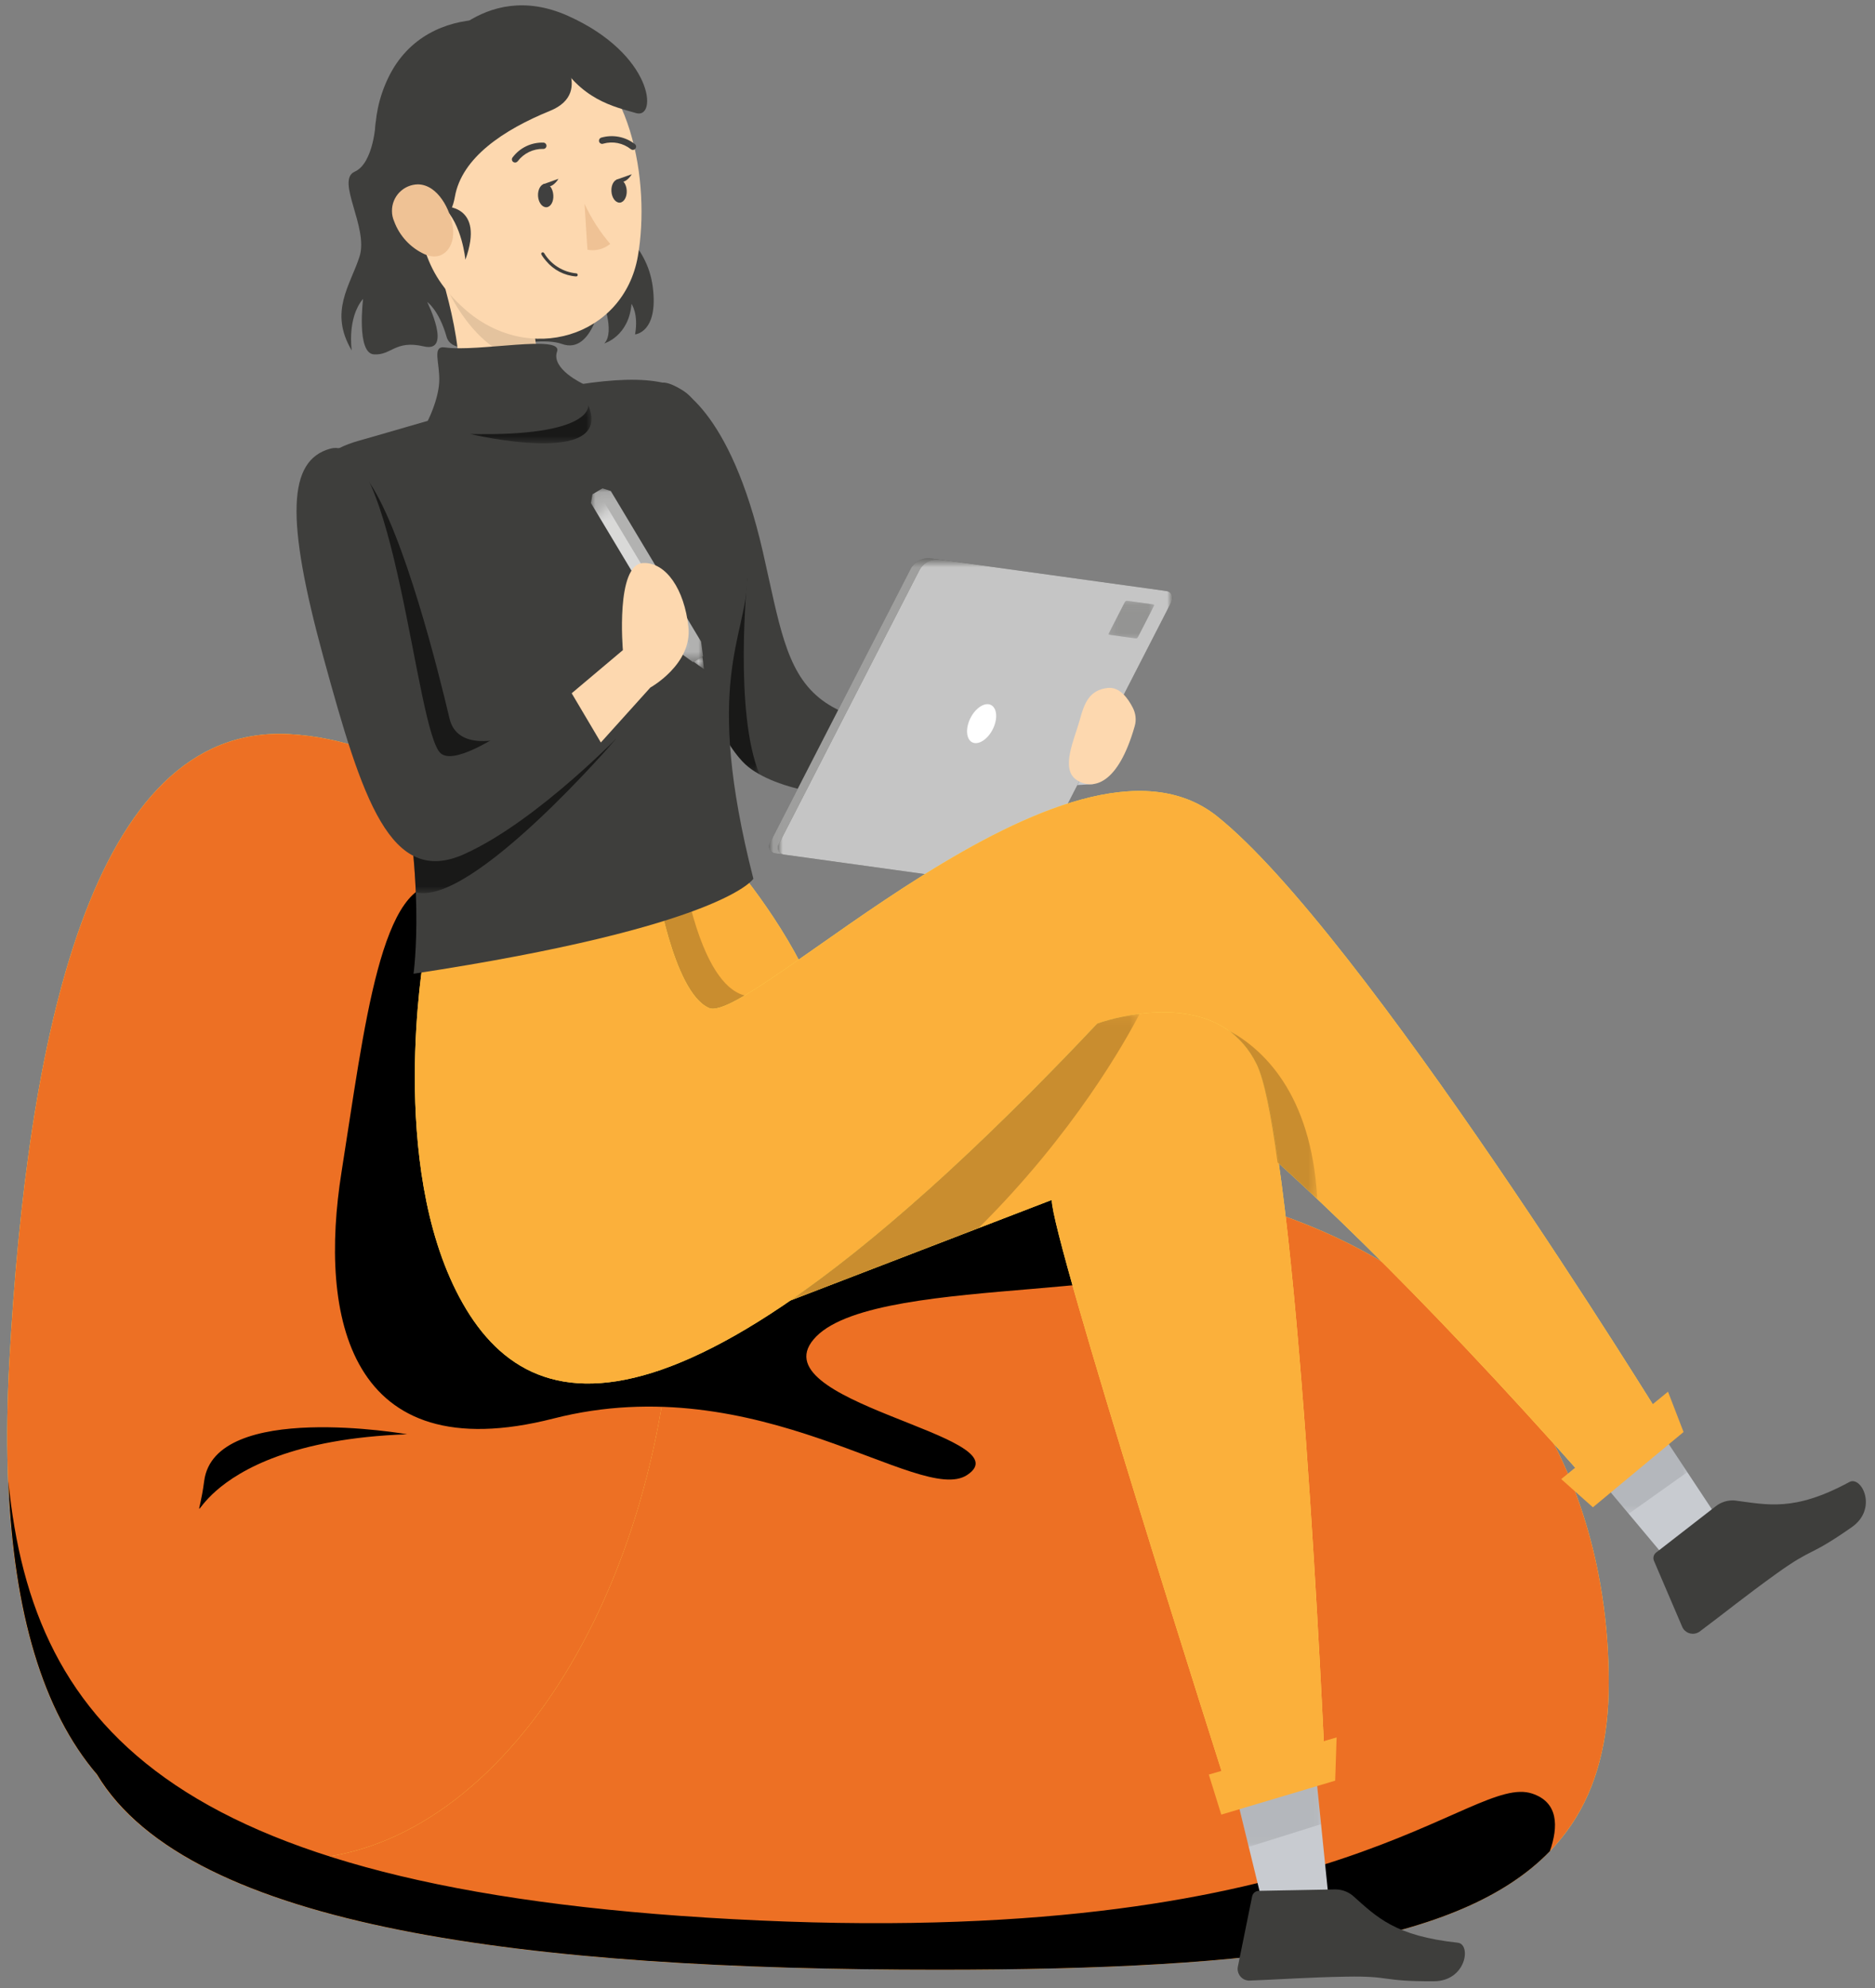 <svg width="200" height="212" viewBox="0 0 200 212" fill="none" xmlns="http://www.w3.org/2000/svg">
<rect x="0" y="0" width="200" height="212" fill="#808080" stroke="none"/>
<path d="M7.68 179.45C7.68 204.04 49.05 210.05 100.08 210.05C151.11 210.05 171.6 204.04 171.6 179.45C171.6 154.86 157.19 124.97 106.16 124.97C55.13 124.98 7.68 154.87 7.68 179.45Z" fill="#FFE355"/>
<path d="M7.68 179.45C7.68 204.04 49.05 210.05 100.08 210.05C151.11 210.05 171.6 204.04 171.6 179.45C171.6 154.86 157.19 124.97 106.16 124.97C55.13 124.98 7.68 154.87 7.68 179.45Z" fill="#ED7024"/>
<path d="M1.01 145C-0.87 178.81 8.48 197.06 29.79 198.25C51.1 199.43 69.9 172.99 71.78 139.18C73.66 105.37 52.19 79.47 30.88 78.29C9.56 77.1 2.89 111.19 1.01 145Z" fill="#FFE355"/>
<path d="M1.01 145C-0.87 178.81 8.48 197.06 29.79 198.25C51.1 199.43 69.9 172.99 71.78 139.18C73.66 105.37 52.19 79.47 30.88 78.29C9.56 77.1 2.89 111.19 1.01 145Z" fill="#ED7024"/>
<path d="M105.11 127.88C105.11 127.88 124.94 125.37 126.69 132.37C128.44 139.37 93.98 135.52 87.07 142.52C80.16 149.52 109.55 153.11 103.15 157.3C98.13 160.59 80.96 145.67 59.04 151.27C37.12 156.87 33.99 140.34 36.43 124.98C38.87 109.63 40.65 93.12 47.28 94.38C53.91 95.63 75.47 125.85 105.11 127.88Z" fill="black"/>
<path d="M43.43 152.95C43.43 152.95 22.91 149.35 21.78 157.93C20.64 166.52 19.08 153.81 43.43 152.95Z" fill="black"/>
<path d="M10.35 189.23C4.58 182.48 1.46 171.99 0.89 157.95C3.53 184.69 19.05 202.01 81.03 204.8C143.13 207.6 156.8 189.05 163.44 191.27C166.23 192.2 166.24 194.76 165.32 197.41C155.85 207.2 135.2 210.05 100.09 210.05C56.64 210.05 20.23 205.68 10.35 189.23Z" fill="black"/>
<path d="M116.96 74.83C116.96 74.83 114.06 75.29 112.35 77.03C110.64 78.77 105.61 78.59 105.61 78.59L105.11 84.28L116.59 83.62L116.96 74.83Z" fill="#C8CBD0"/>
<path d="M70.68 40.8C72.18 40.71 77.91 43.71 81.37 58.84C84.83 73.98 84.06 79.06 110.91 77.33L110.04 84.87C110.04 84.87 86.78 87.36 79.84 81.79C72.92 76.25 65.14 41.12 70.68 40.8Z" fill="#3E3E3C"/>
<g opacity="0.6">
<mask id="mask0_239_2" style="mask-type:luminance" maskUnits="userSpaceOnUse" x="74" y="59" width="8" height="24">
<path d="M81.02 59.42H74.34V82.58H81.02V59.42Z" fill="white"/>
</mask>
<g mask="url(#mask0_239_2)">
<path d="M78.4 59.42L79.71 61.74C79.71 61.74 78.27 76 81.02 82.58C80.59 82.34 80.19 82.08 79.84 81.8C77.98 80.3 76.05 76.66 74.35 72.13L78.4 59.42Z" fill="black"/>
</g>
</g>
<path d="M40.08 12.99C40.08 12.99 39.88 17.4 37.83 18.31C35.78 19.22 39.34 24.27 38.35 27.36C37.36 30.45 35.06 33.24 37.52 37.38C37.52 37.38 36.99 33.92 38.73 31.87C38.73 31.87 38 37.67 39.88 37.79C41.76 37.92 42.13 36.22 45.21 36.94C48.29 37.66 45.57 32.21 45.57 32.21C45.57 32.21 46.81 33.03 47.64 35.93C48.47 38.83 56.62 35.48 59.94 36.68C63.26 37.87 64.18 31.74 64.18 31.74C64.18 31.74 65.66 35.38 64.46 36.62C64.46 36.62 67.07 35.87 67.36 32.41C67.36 32.41 68.13 33.46 67.74 35.66C67.74 35.66 70.25 35.48 69.63 30.61C69 25.74 65.2 24.34 64.21 20.47C63.22 16.6 51.04 9.12 51.04 9.12L40.08 12.99Z" fill="#3E3E3C"/>
<path d="M46.63 27.87L57.01 34.62C56.97 41.91 62.24 41.52 62.24 41.52C62.24 41.52 62.32 44.06 55.98 45C49.63 45.93 47.45 45.68 47.45 45.68C50.61 41.9 48.21 32.82 46.63 27.87Z" fill="#FDD8AF"/>
<g opacity="0.1">
<mask id="mask1_239_2" style="mask-type:luminance" maskUnits="userSpaceOnUse" x="47" y="28" width="11" height="11">
<path d="M57.73 28.6H47.17V38.59H57.73V28.6Z" fill="white"/>
</mask>
<g mask="url(#mask1_239_2)">
<path d="M57.73 38.58C57.29 37.61 57 36.34 57.01 34.63L47.75 28.6L47.17 29.63C47.17 29.63 50.68 38.98 57.73 38.58Z" fill="black"/>
</g>
</g>
<path d="M43.63 16.75C44.69 25.22 44.95 28.82 49.51 32.91C56.38 39.07 66.54 35.93 68.04 27.32C69.39 19.57 67.44 7.03 58.92 4.17C52.84 2.09 46.23 5.34 44.15 11.42C43.56 13.13 43.38 14.96 43.63 16.75Z" fill="#FDD8AF"/>
<path d="M62.35 21.74C63.06 23.28 63.99 24.72 65.09 26.01C64.41 26.57 63.52 26.8 62.66 26.63L62.35 21.74Z" fill="#EFC295"/>
<path d="M54.89 17.33C54.83 17.32 54.78 17.3 54.73 17.26C54.58 17.14 54.56 16.93 54.68 16.78C54.68 16.78 54.68 16.78 54.69 16.77C55.47 15.74 56.7 15.16 57.99 15.21C58.17 15.23 58.31 15.4 58.29 15.58C58.27 15.76 58.11 15.9 57.93 15.88C56.87 15.86 55.86 16.35 55.22 17.2C55.13 17.3 55.01 17.35 54.89 17.33Z" fill="#40403F"/>
<path d="M67.45 15.98C67.39 15.97 67.34 15.95 67.29 15.91C66.46 15.25 65.37 15.03 64.35 15.32C64.18 15.39 63.98 15.3 63.91 15.12C63.85 14.94 63.94 14.75 64.12 14.68C65.36 14.32 66.69 14.57 67.71 15.36C67.86 15.47 67.9 15.68 67.79 15.83C67.71 15.95 67.58 16.01 67.45 15.98Z" fill="#40403F"/>
<path d="M57.39 20.9C57.43 21.59 57.83 22.12 58.29 22.1C58.75 22.07 59.07 21.49 59.02 20.8C58.97 20.1 58.58 19.57 58.13 19.6C57.69 19.62 57.35 20.21 57.39 20.9Z" fill="#40403F"/>
<path d="M65.22 20.41C65.26 21.1 65.66 21.63 66.11 21.61C66.56 21.58 66.89 21 66.85 20.31C66.81 19.61 66.41 19.09 65.96 19.11C65.51 19.14 65.17 19.72 65.22 20.41Z" fill="#40403F"/>
<path d="M65.76 19.16L67.39 18.58C67.39 18.58 66.62 19.93 65.76 19.16Z" fill="#40403F"/>
<path d="M57.94 19.65L59.57 19.07C59.57 19.07 58.79 20.42 57.94 19.65Z" fill="#40403F"/>
<path d="M58.25 27.83C58.07 27.62 57.9 27.4 57.76 27.16C57.71 27.08 57.73 26.98 57.8 26.93C57.8 26.93 57.8 26.93 57.81 26.93C57.89 26.89 57.99 26.91 58.04 26.99C58.77 28.21 60.04 29.01 61.46 29.15C61.55 29.15 61.63 29.23 61.62 29.32C61.62 29.41 61.54 29.49 61.45 29.48C60.2 29.39 59.05 28.79 58.25 27.83Z" fill="#3E3E3C"/>
<path d="M59.08 4.75C59.08 4.75 63.63 9.8 58.67 11.82C53.71 13.84 49.25 16.81 48.52 20.99C47.79 25.17 43.75 25.3 43.75 25.3C43.75 25.3 37.2 16.99 41.43 8.26C45.66 -0.47 57.35 1.7 59.08 4.75Z" fill="#3E3E3C"/>
<path d="M45.94 6.06C45.94 6.06 51.41 -2.41 60.58 1.69C69.75 5.79 70.15 12.74 67.85 12.06C65.54 11.38 61.88 10.68 59.25 5.94C56.62 1.19 45.94 6.06 45.94 6.06Z" fill="#3E3E3C"/>
<path d="M47.27 22.01C47.27 22.01 51.79 21.75 49.64 27.7C49.64 27.7 49.31 23.93 47.27 22.01Z" fill="#3E3E3C"/>
<path d="M42.04 23.6C42.61 25.15 43.77 26.41 45.27 27.1C47.26 28 48.59 26.3 48.31 24.24C48.06 22.4 46.72 19.7 44.59 19.66C43.03 19.68 41.79 20.96 41.81 22.51C41.81 22.89 41.89 23.26 42.04 23.6Z" fill="#EFC295"/>
<path d="M106.84 94.35L82.67 91C82.16 90.93 81.87 90.38 82.11 89.92L97.12 60.69C97.53 59.89 98.41 59.43 99.31 59.55L123.49 62.9C124 62.97 124.29 63.52 124.05 63.98L109.04 93.21C108.62 94.02 107.74 94.47 106.84 94.35Z" fill="#3E3E3C"/>
<g opacity="0.5">
<mask id="mask2_239_2" style="mask-type:luminance" maskUnits="userSpaceOnUse" x="82" y="59" width="43" height="36">
<path d="M124.13 59.53H82.02V94.37H124.13V59.53Z" fill="white"/>
</mask>
<g mask="url(#mask2_239_2)">
<path d="M106.84 94.35L82.67 91C82.16 90.93 81.87 90.38 82.11 89.92L97.12 60.69C97.53 59.89 98.41 59.43 99.31 59.55L123.49 62.9C124 62.97 124.29 63.52 124.05 63.98L109.04 93.21C108.62 94.02 107.74 94.47 106.84 94.35Z" fill="white"/>
</g>
</g>
<path d="M107.79 94.48L83.61 91.13C83.1 91.06 82.81 90.51 83.05 90.05L98.06 60.82C98.47 60.02 99.35 59.56 100.25 59.68L124.43 63.03C124.94 63.1 125.23 63.65 124.99 64.11L109.98 93.34C109.57 94.15 108.69 94.61 107.79 94.48Z" fill="#3E3E3C"/>
<g opacity="0.7">
<mask id="mask3_239_2" style="mask-type:luminance" maskUnits="userSpaceOnUse" x="82" y="59" width="44" height="36">
<path d="M125.08 59.66H82.97V94.5H125.08V59.66Z" fill="white"/>
</mask>
<g mask="url(#mask3_239_2)">
<path d="M107.79 94.48L83.61 91.13C83.1 91.06 82.81 90.51 83.05 90.05L98.06 60.82C98.47 60.02 99.35 59.56 100.25 59.68L124.43 63.03C124.94 63.1 125.23 63.65 124.99 64.11L109.98 93.34C109.57 94.15 108.69 94.61 107.79 94.48Z" fill="white"/>
</g>
</g>
<g opacity="0.7">
<mask id="mask4_239_2" style="mask-type:luminance" maskUnits="userSpaceOnUse" x="118" y="64" width="6" height="5">
<path d="M123.11 64.07H118.25V68.09H123.11V64.07Z" fill="white"/>
</mask>
<g mask="url(#mask4_239_2)">
<path d="M121.12 68.08L118.33 67.69C118.27 67.68 118.24 67.62 118.26 67.57L119.99 64.2C120.04 64.11 120.14 64.05 120.24 64.07L123.03 64.46C123.09 64.47 123.12 64.53 123.1 64.58L121.37 67.95C121.32 68.05 121.22 68.1 121.12 68.08Z" fill="#3E3E3C"/>
</g>
</g>
<g opacity="0.3">
<mask id="mask5_239_2" style="mask-type:luminance" maskUnits="userSpaceOnUse" x="118" y="64" width="6" height="5">
<path d="M123.11 64.07H118.25V68.09H123.11V64.07Z" fill="white"/>
</mask>
<g mask="url(#mask5_239_2)">
<path d="M121.12 68.08L118.33 67.69C118.27 67.68 118.24 67.62 118.26 67.57L119.99 64.2C120.04 64.11 120.14 64.05 120.24 64.07L123.03 64.46C123.09 64.47 123.12 64.53 123.1 64.58L121.37 67.95C121.32 68.05 121.22 68.1 121.12 68.08Z" fill="white"/>
</g>
</g>
<path d="M106.07 77.36C105.66 78.5 104.71 79.34 103.96 79.24C103.21 79.14 102.93 78.12 103.34 76.98C103.75 75.84 104.7 75 105.45 75.1C106.2 75.21 106.48 76.22 106.07 77.36Z" fill="white"/>
<path d="M130.54 186.06L135.14 204.9L141.73 202.56L139.78 183.43L130.54 186.06Z" fill="#C8CBD0"/>
<path d="M142.25 201.49L134.27 201.64C133.92 201.65 133.63 201.89 133.56 202.23L132.04 209.72C131.9 210.38 132.33 211.04 132.99 211.18C133.07 211.2 133.16 211.21 133.25 211.21C136.55 211.09 139.49 210.86 143.61 210.79C148.47 210.7 147.24 211.31 152.96 211.28C156.4 211.26 156.96 207.34 155.5 207.17C148.81 206.45 146.89 204.47 144.27 202.13C143.69 201.67 142.98 201.45 142.25 201.49Z" fill="#3E3E3C"/>
<g opacity="0.1">
<mask id="mask6_239_2" style="mask-type:luminance" maskUnits="userSpaceOnUse" x="130" y="183" width="11" height="14">
<path d="M140.91 183.43H130.54V196.95H140.91V183.43Z" fill="white"/>
</mask>
<g mask="url(#mask6_239_2)">
<path d="M140.91 194.53L139.78 183.43L130.54 186.07L133.2 196.95L140.91 194.53Z" fill="black"/>
</g>
</g>
<path d="M66.6 94.84L77.14 90.78C77.14 90.78 82.68 96.89 86.12 104.18C89.56 111.46 72.99 111.46 72.99 111.46L67.77 101.67L66.6 94.84Z" fill="#FFE355"/>
<path d="M66.6 94.84L77.14 90.78C77.14 90.78 82.68 96.89 86.12 104.18C89.56 111.46 72.99 111.46 72.99 111.46L67.77 101.67L66.6 94.84Z" fill="#FBB03B"/>
<g opacity="0.2">
<mask id="mask7_239_2" style="mask-type:luminance" maskUnits="userSpaceOnUse" x="66" y="92" width="16" height="19">
<path d="M81.06 92.48H66.6V110.29H81.06V92.48Z" fill="white"/>
</mask>
<g mask="url(#mask7_239_2)">
<path d="M72.73 92.48C75.72 108.98 81.06 106.03 81.06 106.03L78.72 109.48L72.38 110.29L67.79 101.67L66.61 94.83L72.73 92.48Z" fill="black"/>
</g>
</g>
<path d="M165.69 151.84L180.44 169.44L185.63 165.53L172.68 145.96L165.69 151.84Z" fill="#C8CBD0"/>
<path d="M183.01 160.63L176.67 165.55C176.39 165.75 176.29 166.12 176.42 166.44L179.43 173.47C179.69 174.1 180.41 174.39 181.04 174.13C181.12 174.1 181.2 174.05 181.27 174.01C183.92 172.03 186.2 170.17 189.55 167.77C193.5 164.94 192.84 166.13 197.52 162.86C200.34 160.89 198.57 157.35 197.27 158.04C191.35 161.25 188.5 160.45 185.02 160.01C184.29 159.96 183.58 160.18 183.01 160.63Z" fill="#3E3E3C"/>
<g opacity="0.1">
<mask id="mask8_239_2" style="mask-type:luminance" maskUnits="userSpaceOnUse" x="165" y="145" width="15" height="17">
<path d="M179.98 145.96H165.69V161.43H179.98V145.96Z" fill="white"/>
</mask>
<g mask="url(#mask8_239_2)">
<path d="M173.73 161.43L179.98 156.99L172.68 145.96L165.69 151.84L173.73 161.43Z" fill="black"/>
</g>
</g>
<path d="M45.21 101.97C45.21 101.97 41.38 124.06 49.01 138.35C56.63 152.63 73.56 155.23 117.05 109.15C117.05 109.15 132.35 116.26 169.16 157.79L177.35 151.45C177.35 151.45 145.31 99.41 129.82 87.05C114.18 74.58 79.97 109.42 75.62 107.49C71.74 105.77 69.91 93.75 69.91 93.75L45.21 101.97Z" fill="#FFE355"/>
<path d="M45.21 101.97C45.21 101.97 41.38 124.06 49.01 138.35C56.63 152.63 73.56 155.23 117.05 109.15C117.05 109.15 132.35 116.26 169.16 157.79L177.35 151.45C177.35 151.45 145.31 99.41 129.82 87.05C114.18 74.58 79.97 109.42 75.62 107.49C71.74 105.77 69.91 93.75 69.91 93.75L45.21 101.97Z" fill="#FBB03B"/>
<path d="M166.53 157.73L169.91 160.74L179.58 152.71L177.92 148.41L166.53 157.73Z" fill="#FBB03B"/>
<path d="M84.27 138.7C93.07 132.65 103.82 123.16 117.05 109.15C117.05 109.15 129.63 104.5 134.04 113.49C138.45 122.47 141.28 187.42 141.28 187.42L130.8 190.44C130.8 190.44 112.08 131.83 112.19 127.96L84.27 138.7Z" fill="#FFE355"/>
<path d="M84.27 138.7C93.07 132.65 103.82 123.16 117.05 109.15C117.05 109.15 129.63 104.5 134.04 113.49C138.45 122.47 141.28 187.42 141.28 187.42L130.8 190.44C130.8 190.44 112.08 131.83 112.19 127.96L84.27 138.7Z" fill="#FBB03B"/>
<g opacity="0.2">
<mask id="mask9_239_2" style="mask-type:luminance" maskUnits="userSpaceOnUse" x="130" y="109" width="11" height="19">
<path d="M140.51 109.81H130.9V127.88H140.51V109.81Z" fill="white"/>
</mask>
<g mask="url(#mask9_239_2)">
<path d="M134.03 113.48C133.22 111.83 132.13 110.65 130.9 109.8C134.64 111.77 139.89 116.54 140.51 127.87C139.02 126.46 137.62 125.17 136.28 123.96C135.59 118.9 134.84 115.13 134.03 113.48Z" fill="black"/>
</g>
</g>
<g opacity="0.2">
<mask id="mask10_239_2" style="mask-type:luminance" maskUnits="userSpaceOnUse" x="84" y="108" width="38" height="31">
<path d="M121.57 108.11H84.27V138.69H121.57V108.11Z" fill="white"/>
</mask>
<g mask="url(#mask10_239_2)">
<path d="M117.04 109.15C117.04 109.15 118.96 108.44 121.56 108.11C120.05 111.02 114.56 120.85 104.39 130.95L84.26 138.7C93.06 132.65 103.82 123.16 117.04 109.15Z" fill="black"/>
</g>
</g>
<path d="M128.94 189.24L130.27 193.51L142.42 189.89L142.57 185.28L128.94 189.24Z" fill="#FBB03B"/>
<path d="M80.36 93.71C80.36 93.71 77.23 98.8 44.11 103.84C44.11 103.84 45.57 93.61 42.08 78.96C38.59 64.31 25.65 50.55 38.27 47C50.89 43.45 72.71 36.12 74.57 44.04C76.44 51.96 79.86 55.42 79.72 61.74C79.57 68.06 74.98 72.64 80.36 93.71Z" fill="#3E3E3C"/>
<path d="M121.04 77.42C121.23 76.76 121.14 76.06 120.82 75.45C120.33 74.49 119.44 73.24 118.19 73.36C116.19 73.56 115.65 74.99 115.15 76.86C114.64 78.73 113.05 82.04 114.86 83.19C116.59 84.29 119.26 83.69 121.04 77.42Z" fill="#FDD8AF"/>
<path d="M45.6 44.93C45.6 44.93 63.22 45.95 62.19 40.93C62.19 40.93 58.76 39.35 59.42 37.49C60.08 35.63 51.01 37.56 47.47 37.05C46.02 36.84 46.95 38.73 46.85 40.75C46.73 42.78 45.6 44.93 45.6 44.93Z" fill="#3E3E3C"/>
<g opacity="0.6">
<mask id="mask11_239_2" style="mask-type:luminance" maskUnits="userSpaceOnUse" x="42" y="77" width="24" height="19">
<path d="M65.69 77.06H42.81V95.24H65.69V77.06Z" fill="white"/>
</mask>
<g mask="url(#mask11_239_2)">
<path d="M42.81 82.4L55.69 82.24L60.08 79.26L65.04 77.07L65.69 78.82C65.69 78.82 50.3 96.72 44.35 95.15C44.21 91.7 43.79 87.35 42.81 82.4Z" fill="black"/>
</g>
</g>
<g opacity="0.6">
<mask id="mask12_239_2" style="mask-type:luminance" maskUnits="userSpaceOnUse" x="38" y="50" width="16" height="35">
<path d="M53.8 50.68H38.32V84.17H53.8V50.68Z" fill="white"/>
</mask>
<g mask="url(#mask12_239_2)">
<path d="M53.73 78.72C53.73 78.72 48.79 80.22 47.95 76.63C46.73 71.45 43.12 57.05 39.45 51.51C35.45 45.47 43.33 74.35 43.33 74.35L45.08 80.43L47.83 84.17L53.8 79.93L53.73 78.72Z" fill="black"/>
</g>
</g>
<g opacity="0.6">
<mask id="mask13_239_2" style="mask-type:luminance" maskUnits="userSpaceOnUse" x="50" y="43" width="14" height="5">
<path d="M63.09 43.2H50.12V47.28H63.09V43.2Z" fill="white"/>
</mask>
<g mask="url(#mask13_239_2)">
<path d="M62.75 43.2C62.75 43.2 63.36 46.57 50.12 46.28C50.12 46.27 65.56 49.96 62.75 43.2Z" fill="black"/>
</g>
</g>
<path d="M75.09 71.36L74.92 69.92L73.91 70.52L75.09 71.36Z" fill="#3E3E3C"/>
<g opacity="0.7">
<mask id="mask14_239_2" style="mask-type:luminance" maskUnits="userSpaceOnUse" x="73" y="69" width="3" height="3">
<path d="M75.09 69.92H73.91V71.36H75.09V69.92Z" fill="white"/>
</mask>
<g mask="url(#mask14_239_2)">
<path d="M75.09 71.36L74.92 69.92L73.91 70.52L75.09 71.36Z" fill="white"/>
</g>
</g>
<path d="M63.03 53.64L63.2 52.71L64.26 52.08L65.15 52.36L74.78 68.42L74.99 69.97L73.92 70.61L72.65 69.69L63.03 53.64Z" fill="#3E3E3C"/>
<g opacity="0.6">
<mask id="mask15_239_2" style="mask-type:luminance" maskUnits="userSpaceOnUse" x="63" y="52" width="12" height="19">
<path d="M74.99 52.08H63.03V70.61H74.99V52.08Z" fill="white"/>
</mask>
<g mask="url(#mask15_239_2)">
<path d="M63.03 53.64L63.2 52.71L64.26 52.08L65.15 52.36L74.78 68.42L74.99 69.97L73.92 70.61L72.65 69.69L63.03 53.64Z" fill="white"/>
</g>
</g>
<g opacity="0.5">
<mask id="mask16_239_2" style="mask-type:luminance" maskUnits="userSpaceOnUse" x="59" y="51" width="19" height="21">
<path d="M68.774 51.852L59.829 57.217L68.198 71.17L77.143 65.805L68.774 51.852Z" fill="white"/>
</mask>
<g mask="url(#mask16_239_2)">
<path d="M64.333 53.372L63.27 54.01L72.642 69.636L73.706 68.998L64.333 53.372Z" fill="white"/>
</g>
</g>
<path d="M35.21 47.85C30.71 49.11 30.42 55.21 34.52 70.17C38.62 85.13 41.62 94.67 49.55 91.07C57.48 87.48 66.64 77.84 66.64 77.84L62.67 71.37C62.67 71.37 49.75 82.49 47.04 80.36C44.34 78.24 42.11 45.92 35.21 47.85Z" fill="#3E3E3C"/>
<path d="M60.98 73.93L66.44 69.33C66.44 69.33 65.64 60.15 68.61 60.04C71.05 59.95 73 62.86 73.43 66.85C73.86 70.83 69.37 73.32 69.37 73.32L64.09 79.18L60.98 73.93Z" fill="#FDD8AF"/>
</svg>
